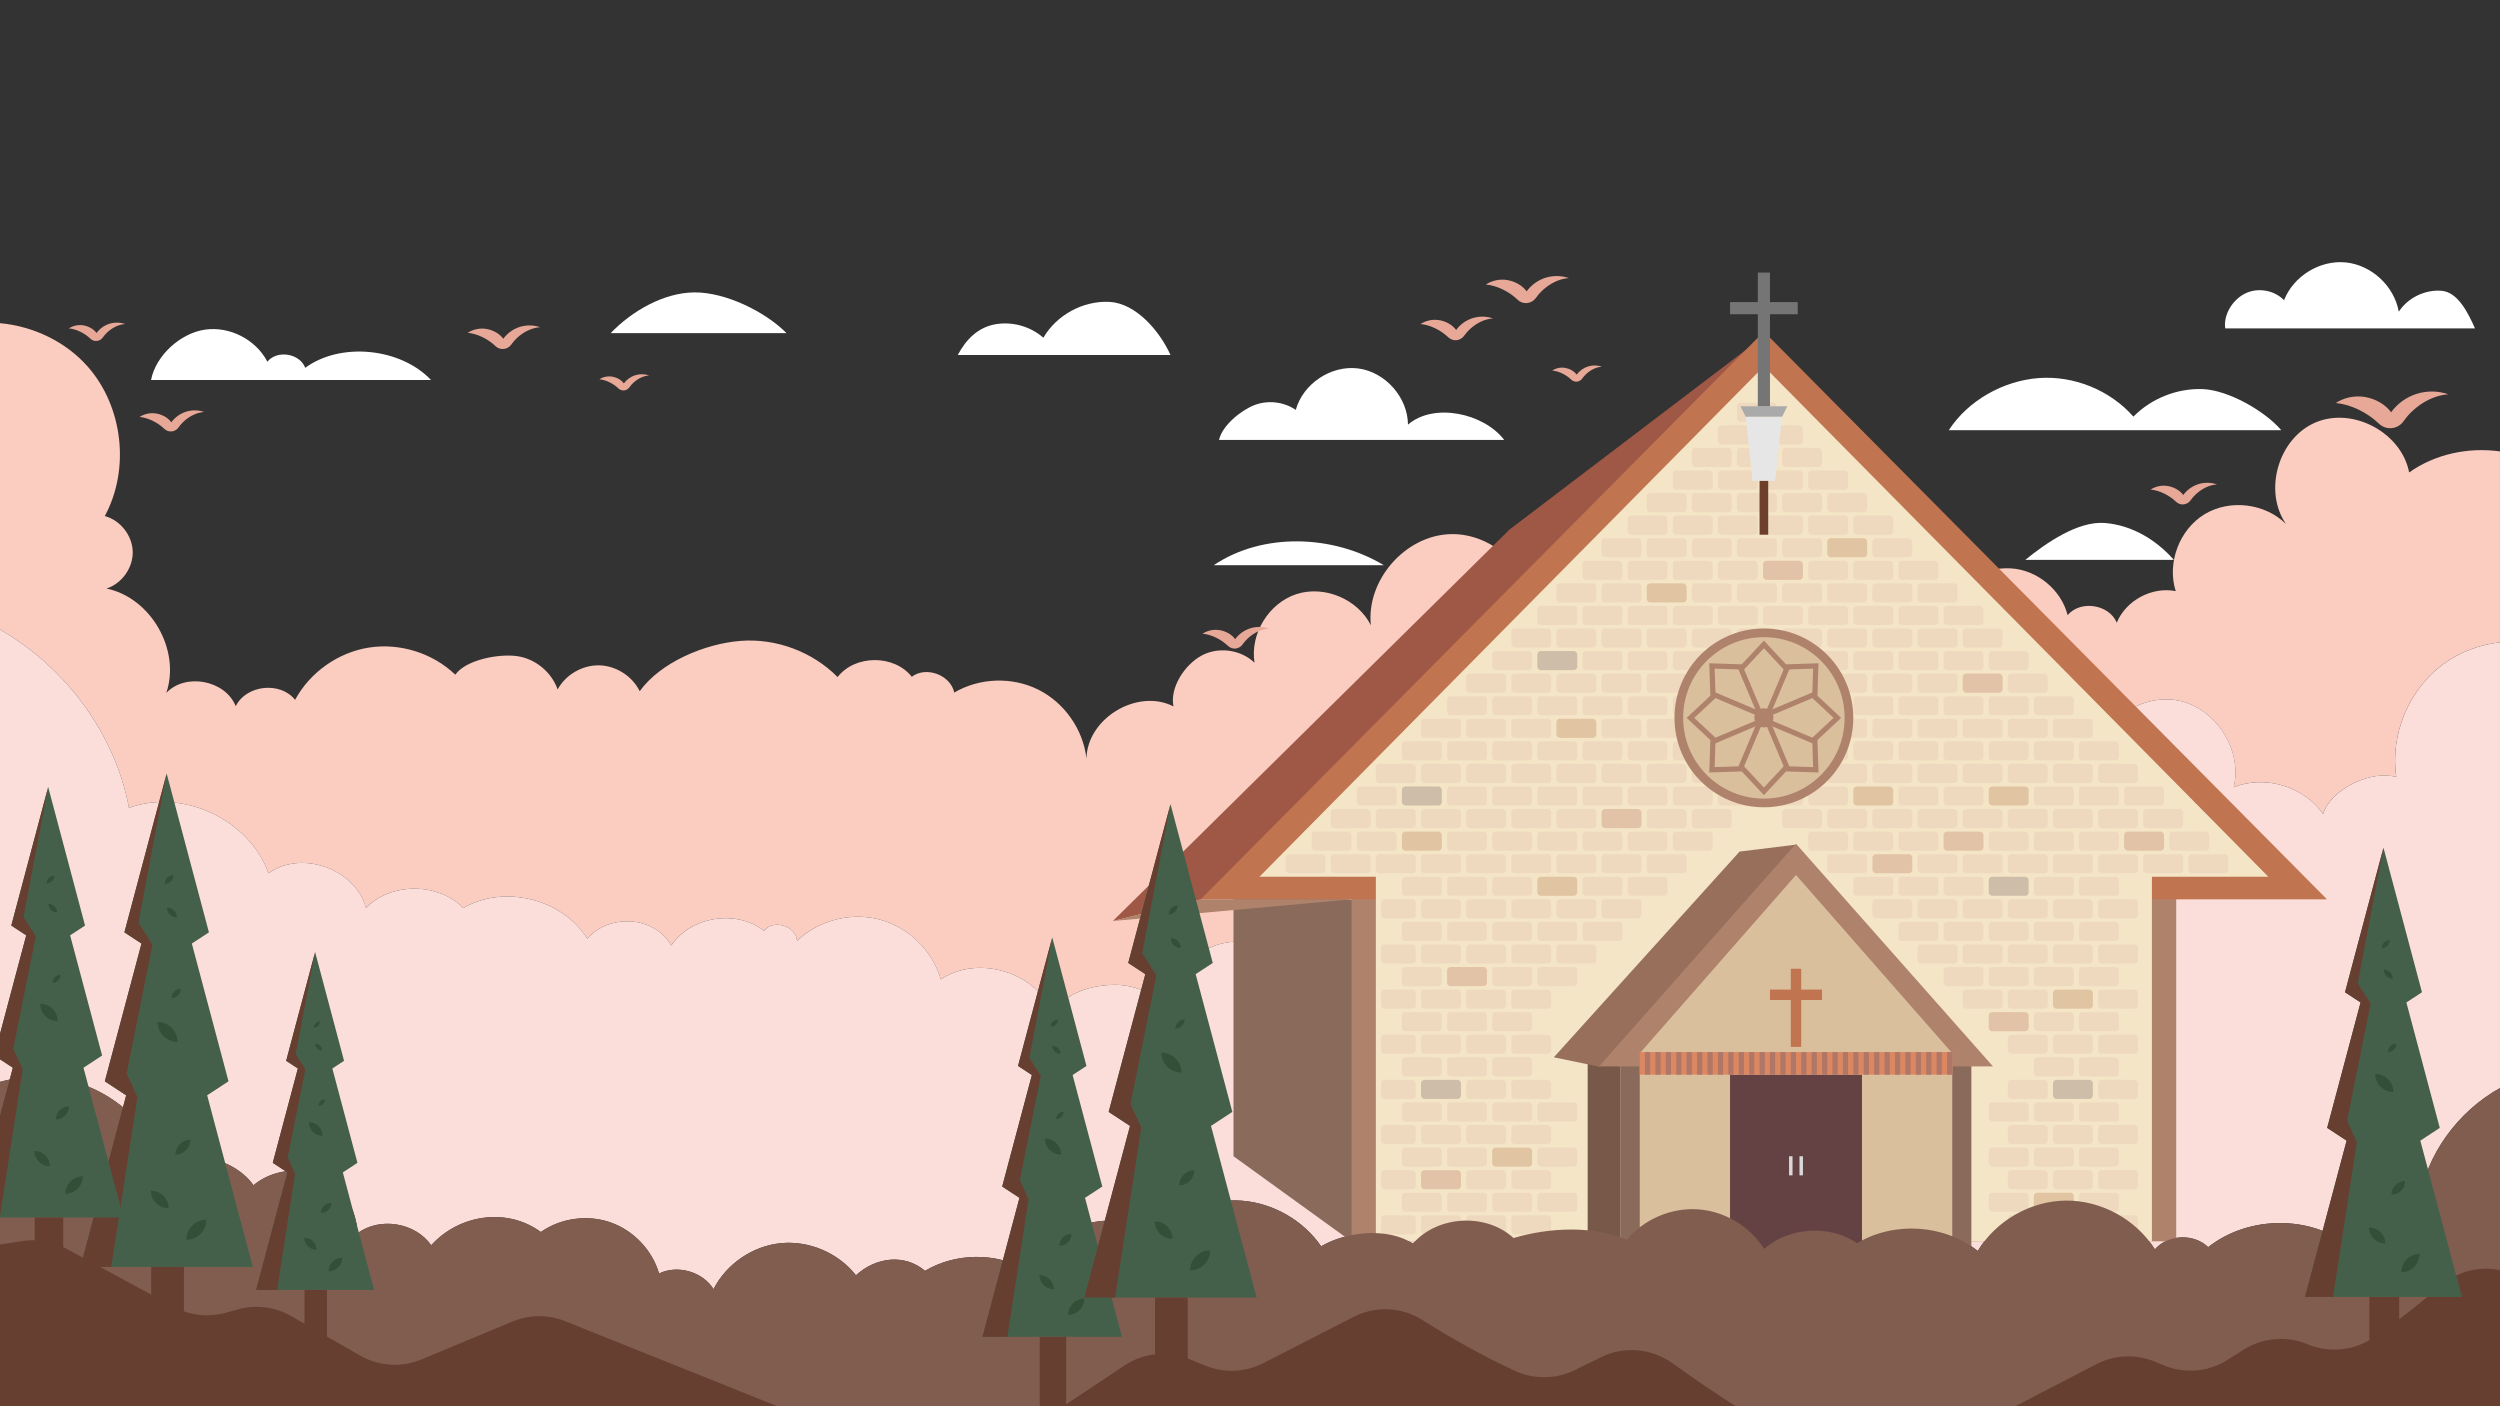 <svg viewBox="0 0 1440 810" fill="none" xmlns="http://www.w3.org/2000/svg">
<rect x="0" y="0" width="1440" height="810" fill="#333333" stroke="none"/>
<g clip-path="url(#clip0_1796_2202)">
<path d="M74.28 465.33C105.172 454.02 143.572 472.02 154.65 502.995C173.557 489.39 204.645 500.415 210.765 522.885C225.442 508.163 252.255 508.223 266.865 523.02C290.272 509.348 323.887 517.643 338.242 540.645C351.097 526.005 377.085 527.633 386.625 544.62C397.897 527.805 424.14 523.65 440.055 536.16C445.192 529.215 458.655 533.295 459.075 541.928C471.45 530.048 490.185 525.233 506.752 529.673C523.32 534.113 537.142 547.65 541.92 564.12C563.122 549.833 596.325 559.725 606.255 583.29C613.8 572.01 628.26 567.398 641.827 567.255C655.395 567.113 668.842 574.035 676.62 585.15C674.4 572.948 678.96 559.725 688.237 551.49C697.515 543.255 711.187 540.293 723.037 543.953C713.272 521.01 727.462 491.085 751.41 484.125C775.357 477.165 803.37 494.82 807.427 519.428C820.8 512.963 837.675 514.463 849.69 523.2C861.705 531.93 868.35 547.523 866.325 562.238C882.045 546.593 918.787 545.303 936.487 558.668C942.082 540.555 957.202 525.69 975.405 520.403C993.607 515.115 1014.34 519.555 1028.77 531.84C1031.34 507.6 1052.06 486.495 1076.25 483.488C1100.44 480.48 1125.7 495.878 1134.11 518.753C1139.1 501.84 1159.43 491.265 1176.14 496.89C1171.15 486.555 1166.08 475.965 1164.85 464.558C1163.62 453.15 1166.95 440.565 1176.08 433.613C1185.21 426.66 1200.52 427.98 1206.13 437.993C1209.25 416.07 1232.73 399.308 1254.47 403.478C1276.21 407.655 1291.82 431.925 1286.6 453.443C1304.53 446.213 1327.05 452.948 1338.07 468.84C1342.5 454.493 1365.83 443.348 1380.24 447.57C1376.59 423.135 1387.45 397.088 1407.37 382.485C1416.88 375.51 1428.27 371.303 1439.98 369.975V260.01C1421.81 257.468 1402.66 261.488 1387.67 272.13C1383.3 249.248 1355.38 234.263 1333.89 243.263C1312.4 252.263 1303.5 282.675 1316.74 301.845C1304.73 289.838 1284.31 287.393 1269.8 296.213C1255.29 305.04 1248.07 324.285 1253.2 340.485C1239.56 337.778 1224.56 345.803 1219.25 358.658C1214.89 348.068 1198.28 345.525 1190.95 354.323C1187.25 339.713 1173.42 328.283 1158.37 327.39C1143.33 326.498 1125.7 334.583 1120.3 348.66C1110.7 336.675 1091.41 333.983 1078.9 342.878C1075.14 328.815 1058.2 321.75 1043.81 323.94C1029.42 326.13 1009.77 334.485 998.077 343.155C974.04 330.66 940.402 343.86 931.275 369.36C923.122 363.998 912.082 363.36 903.375 367.755C904.342 358.568 891.547 351.518 884.295 357.233C885.45 331.2 861.427 306.855 835.38 307.658C809.332 308.46 786.855 334.245 789.615 360.158C782.085 345.098 762.885 337.028 746.857 342.18C730.83 347.333 719.932 365.085 722.595 381.713C714.645 374.085 701.632 372.368 691.972 377.678C682.32 382.988 673.732 396.075 675.915 406.875C655.215 396.323 626.257 413.67 625.8 436.905C623.91 420.188 613.11 404.738 598.05 397.223C582.99 389.708 564.15 390.368 549.66 398.91C547.507 388.77 533.43 383.543 525.18 389.82C515.032 376.935 492.502 377.018 482.452 389.985C468.015 375.375 446.985 367.545 426.51 369.15C406.035 370.755 380.46 381.45 368.475 398.138C364.207 389.423 354.84 383.445 345.135 383.235C335.43 383.033 325.822 388.605 321.187 397.133C317.722 387.128 308.355 379.41 297.87 377.933C287.385 376.448 268.365 379.973 262.26 388.62C249.262 376.155 230.31 370.208 212.52 372.998C194.73 375.795 178.515 387.27 169.965 403.11C161.512 392.363 141.757 394.485 135.787 406.785C129.802 391.793 106.905 387.398 95.797 399.105C104.167 374.378 86.903 344.265 61.335 338.993C70.2 336.143 76.657 327.068 76.448 317.76C76.23 308.453 69.36 299.685 60.367 297.248C74.933 270.27 70.897 234.435 50.708 211.373C37.95 196.778 19.26 187.935 0 186.143V362.625C37.71 384.33 66.203 422.43 74.28 465.33Z" fill="#FBCCC0"/>
<path d="M1407.4 382.485C1387.48 397.088 1376.61 423.135 1380.26 447.57C1365.85 443.34 1342.52 454.493 1338.09 468.84C1327.07 452.948 1304.56 446.22 1286.62 453.443C1291.84 431.925 1276.24 407.655 1254.49 403.477C1232.75 399.3 1209.26 416.07 1206.15 437.992C1200.55 427.98 1185.23 426.66 1176.1 433.613C1166.98 440.565 1163.65 453.15 1164.88 464.557C1166.11 475.965 1171.18 486.555 1176.16 496.89C1159.45 491.265 1139.12 501.84 1134.13 518.752C1125.72 495.877 1100.46 480.48 1076.27 483.488C1052.08 486.495 1031.35 507.6 1028.8 531.84C1014.36 519.555 993.63 515.108 975.427 520.403C957.225 525.69 942.105 540.563 936.51 558.668C918.817 545.303 882.067 546.593 866.347 562.238C868.372 547.523 861.727 531.937 849.712 523.2C837.697 514.47 820.822 512.963 807.45 519.428C803.4 494.828 775.38 477.165 751.432 484.125C727.485 491.085 713.295 521.01 723.06 543.953C711.202 540.293 697.537 543.255 688.26 551.49C678.982 559.725 674.415 572.948 676.642 585.15C668.865 574.035 655.417 567.113 641.85 567.255C628.282 567.398 613.822 572.01 606.277 583.29C596.355 559.725 563.145 549.832 541.942 564.12C537.165 547.642 523.342 534.105 506.775 529.672C490.207 525.232 471.472 530.048 459.097 541.928C458.685 533.295 445.215 529.215 440.077 536.16C424.162 523.65 397.92 527.805 386.647 544.62C377.107 527.625 351.12 525.998 338.265 540.645C323.91 517.65 290.302 509.348 266.887 523.02C252.277 508.223 225.472 508.155 210.787 522.885C204.667 500.415 173.58 489.39 154.672 502.995C143.595 472.02 105.187 454.028 74.302 465.33C66.203 422.43 37.71 384.33 0 362.625V623.16C15.525 618.855 32.377 619.253 47.58 624.63C68.85 632.153 86.513 649.29 94.68 670.328C110.617 661.365 135.532 667.695 145.98 682.703C156.51 673.868 172.237 671.775 184.71 677.55C197.182 683.333 205.755 696.683 205.815 710.43C218.64 700.793 239.22 704.108 248.362 717.285C264.532 699.413 292.065 695.4 311.512 709.635C323.017 701.58 338.452 699.458 351.697 704.108C364.95 708.758 375.675 720.06 379.62 733.53C390.345 728.348 404.655 732.458 411 742.538C418.41 727.973 433.56 717.645 449.827 716.063C466.095 714.48 482.947 721.703 493.027 734.565C504.405 724.095 521.002 722.003 532.8 731.993C550.372 721.56 573.532 721.305 591.33 731.348C604.312 705.18 641.527 694.763 666.21 710.393C678.727 697.268 697.305 690.173 715.38 691.598C733.462 693.023 750.69 702.945 760.995 717.87C775.612 709.193 799.687 706.913 813.832 716.333C828 700.058 855.922 698.498 871.815 713.1C892.5 707.01 917.152 705.848 937.095 714.053C946.95 702.24 962.625 695.535 977.97 696.57C993.315 697.605 1007.95 706.335 1016.14 719.355C1030.65 706.71 1053.79 705.293 1069.73 716.078C1090.87 703.32 1119.86 705.188 1139.2 720.548C1149.68 703.095 1169.59 691.718 1189.95 691.538C1210.31 691.358 1230.42 702.383 1241.21 719.64C1248.71 710.963 1263.7 710.34 1271.9 718.358C1293.58 701.273 1326.25 699.795 1349.4 714.84C1350.88 695.273 1376.63 682.365 1393.2 692.88C1397.38 665.168 1415.61 640.298 1439.99 626.7V369.975C1428.28 371.302 1416.91 375.518 1407.4 382.485Z" fill="#FBDEDA"/>
<path d="M866.445 253.418H702.157C703.92 245.228 714.577 236.498 722.37 233.408C730.162 230.318 739.462 231.361 746.37 236.101C750.547 220.958 766.8 210.181 782.377 212.228C797.955 214.276 810.877 228.886 810.997 244.598C825.75 231.766 854.58 237.886 866.445 253.418Z" fill="white"/>
<path d="M1314.02 247.794H1122.51C1133.55 230.694 1153.96 219.294 1174.27 217.771C1194.57 216.249 1215.38 224.716 1228.85 239.979C1239.16 229.501 1253.97 223.599 1268.66 224.116C1283.35 224.641 1304.47 236.619 1314.02 247.794Z" fill="white"/>
<path d="M1425.61 189.174H1281.74C1280.59 181.186 1286.05 172.561 1293.3 169.014C1300.54 165.466 1310 167.116 1315.61 172.921C1321.03 159.024 1336.31 149.664 1351.16 151.156C1366.01 152.641 1379.13 164.836 1381.69 179.536C1386.95 171.526 1396.75 166.726 1406.3 167.484C1415.84 168.241 1421.69 180.429 1425.61 189.174Z" fill="white"/>
<path d="M674.205 204.496H551.67C556.32 195.654 563.235 188.649 573.06 186.826C582.885 185.011 593.482 187.929 600.982 194.529C608.61 181.389 623.91 173.101 639.09 173.889C654.262 174.684 667.987 190.636 674.205 204.496Z" fill="white"/>
<path d="M1166.57 322.486H1252.13C1241.9 310.831 1227.96 302.529 1212.5 301.246C1197.05 299.956 1178.59 312.684 1166.57 322.486Z" fill="white"/>
<path d="M797.033 325.538H699.143C727.373 306.541 767.888 307.973 797.033 325.538Z" fill="white"/>
<path d="M248.265 218.881H87C89.722 204.781 103.875 191.926 118.087 189.871C132.3 187.816 147.397 195.586 154.005 208.336C159.622 201.414 172.665 203.521 175.815 211.861C196.267 196.816 230.827 200.424 248.265 218.881Z" fill="white"/>
<path d="M453.023 191.881H352.5C352.252 191.881 351.997 191.881 351.75 191.881C364.005 179.116 382.282 168.571 399.982 168.421C417.675 168.271 440.558 179.319 453.023 191.881Z" fill="white"/>
<path d="M710.5 666L779 715.5L783 518.5L710.5 513V666Z" fill="#8A6A5A"/>
<path d="M692 518L641 530.5L869.5 305L1015.5 194L692 518Z" fill="#9F5846"/>
<rect x="778.5" y="516" width="475" height="199" fill="#AF826C"/>
<path d="M1016 191L1340.33 518H691.673L1016 191Z" fill="#C17450"/>
<rect x="792.5" y="499" width="447" height="216" fill="#F4E5C7"/>
<path d="M1016 211L1306.55 505H725.448L1016 211Z" fill="#F4E5C7"/>
<rect x="740.5" y="492" width="23" height="11" rx="2" fill="#EFD9BE"/>
<rect x="870.5" y="492" width="23" height="11" rx="2" fill="#EFD9BE"/>
<rect x="870.5" y="544" width="23" height="11" rx="2" fill="#EFD9BE"/>
<rect x="896.5" y="544" width="23" height="11" rx="2" fill="#EFD9BE"/>
<rect x="870.5" y="596" width="23" height="11" rx="2" fill="#EFD9BE"/>
<rect x="870.5" y="648" width="23" height="11" rx="2" fill="#EFD9BE"/>
<rect x="870.5" y="700" width="23" height="11" rx="2" fill="#EFD9BE"/>
<rect x="870.5" y="466" width="23" height="11" rx="2" fill="#EFD9BE"/>
<rect x="870.5" y="518" width="23" height="11" rx="2" fill="#EFD9BE"/>
<rect x="896.5" y="518" width="23" height="11" rx="2" fill="#EFD9BE"/>
<rect x="922.5" y="518" width="23" height="11" rx="2" fill="#EFD9BE"/>
<rect x="870.5" y="570" width="23" height="11" rx="2" fill="#EFD9BE"/>
<rect x="870.5" y="622" width="23" height="11" rx="2" fill="#EFD9BE"/>
<rect x="870.5" y="674" width="23" height="11" rx="2" fill="#EFD9BE"/>
<rect x="870.5" y="440" width="23" height="11" rx="2" fill="#EFD9BE"/>
<rect x="870.5" y="414" width="23" height="11" rx="2" fill="#EFD9BE"/>
<rect x="870.5" y="388" width="23" height="11" rx="2" fill="#EFD9BE"/>
<rect x="870.5" y="362" width="23" height="11" rx="2" fill="#EFD9BE"/>
<rect x="1000.5" y="440" width="23" height="11" rx="2" fill="#EFD9BE"/>
<rect x="1000.5" y="414" width="23" height="11" rx="2" fill="#EFD9BE"/>
<rect x="1000.5" y="388" width="23" height="11" rx="2" fill="#EFD9BE"/>
<rect x="1000.5" y="362" width="23" height="11" rx="2" fill="#EFD9BE"/>
<rect x="1000.5" y="336" width="23" height="11" rx="2" fill="#EFD9BE"/>
<rect x="1000.5" y="310" width="23" height="11" rx="2" fill="#EFD9BE"/>
<rect x="1000.5" y="284" width="23" height="11" rx="2" fill="#EFD9BE"/>
<rect x="1000.5" y="258" width="23" height="11" rx="2" fill="#EFD9BE"/>
<rect x="1000.5" y="232" width="23" height="11" rx="2" fill="#EFD9BE"/>
<rect x="1130.5" y="492" width="23" height="11" rx="2" fill="#EFD9BE"/>
<rect x="1130.5" y="544" width="23" height="11" rx="2" fill="#EFD9BE"/>
<rect x="1130.5" y="466" width="23" height="11" rx="2" fill="#EFD9BE"/>
<rect x="1130.5" y="518" width="23" height="11" rx="2" fill="#EFD9BE"/>
<rect x="1130.5" y="570" width="23" height="11" rx="2" fill="#EFD9BE"/>
<rect x="1130.5" y="440" width="23" height="11" rx="2" fill="#EFD9BE"/>
<rect x="1130.5" y="414" width="23" height="11" rx="2" fill="#EFD9BE"/>
<rect x="1130.5" y="388" width="23" height="11" rx="2" fill="#E3C3A7" fill-opacity="0.99"/>
<rect x="1130.5" y="362" width="23" height="11" rx="2" fill="#EFD9BE"/>
<rect x="818.5" y="492" width="23" height="11" rx="2" fill="#EFD9BE"/>
<rect x="818.5" y="544" width="23" height="11" rx="2" fill="#EFD9BE"/>
<rect x="818.5" y="596" width="23" height="11" rx="2" fill="#EFD9BE"/>
<rect x="818.5" y="648" width="23" height="11" rx="2" fill="#EFD9BE"/>
<rect x="818.5" y="700" width="23" height="11" rx="2" fill="#EFD9BE"/>
<rect x="795.5" y="544" width="20" height="11" rx="2" fill="#EFD9BE"/>
<rect x="795.5" y="596" width="20" height="11" rx="2" fill="#EFD9BE"/>
<rect x="795.5" y="648" width="20" height="11" rx="2" fill="#EFD9BE"/>
<rect x="795.5" y="700" width="20" height="11" rx="2" fill="#EFD9BE"/>
<rect x="818.5" y="466" width="23" height="11" rx="2" fill="#EFD9BE"/>
<rect x="818.5" y="518" width="23" height="11" rx="2" fill="#EFD9BE"/>
<rect x="818.5" y="570" width="23" height="11" rx="2" fill="#EFD9BE"/>
<rect x="818.5" y="622" width="23" height="11" rx="2" fill="#CEBEA9" fill-opacity="0.99"/>
<rect x="818.5" y="674" width="23" height="11" rx="2" fill="#E3C3A7" fill-opacity="0.99"/>
<rect x="795.5" y="518" width="20" height="11" rx="2" fill="#EFD9BE"/>
<rect x="795.5" y="570" width="20" height="11" rx="2" fill="#EFD9BE"/>
<rect x="795.5" y="622" width="20" height="11" rx="2" fill="#EFD9BE"/>
<rect x="795.5" y="674" width="20" height="11" rx="2" fill="#EFD9BE"/>
<rect x="818.5" y="440" width="23" height="11" rx="2" fill="#EFD9BE"/>
<rect x="818.5" y="414" width="23" height="11" rx="2" fill="#EFD9BE"/>
<rect x="948.5" y="492" width="23" height="11" rx="2" fill="#EFD9BE"/>
<rect x="948.5" y="466" width="23" height="11" rx="2" fill="#EFD9BE"/>
<rect x="948.5" y="440" width="23" height="11" rx="2" fill="#EFD9BE"/>
<rect x="948.5" y="414" width="23" height="11" rx="2" fill="#EFD9BE"/>
<rect x="948.5" y="388" width="23" height="11" rx="2" fill="#EFD9BE"/>
<rect x="948.5" y="362" width="23" height="11" rx="2" fill="#EFD9BE"/>
<rect x="948.5" y="336" width="23" height="11" rx="2" fill="#E1C4A0" fill-opacity="0.99"/>
<rect x="948.5" y="310" width="23" height="11" rx="2" fill="#EFD9BE"/>
<rect x="948.5" y="284" width="23" height="11" rx="2" fill="#EFD9BE"/>
<rect x="1078.5" y="492" width="23" height="11" rx="2" fill="#E3C3A7" fill-opacity="0.99"/>
<rect x="1078.5" y="466" width="23" height="11" rx="2" fill="#EFD9BE"/>
<rect x="1078.5" y="518" width="23" height="11" rx="2" fill="#EFD9BE"/>
<rect x="1078.5" y="440" width="23" height="11" rx="2" fill="#EFD9BE"/>
<rect x="1078.5" y="414" width="23" height="11" rx="2" fill="#EFD9BE"/>
<rect x="1078.5" y="388" width="23" height="11" rx="2" fill="#EFD9BE"/>
<rect x="1078.5" y="362" width="23" height="11" rx="2" fill="#EFD9BE"/>
<rect x="1078.5" y="336" width="23" height="11" rx="2" fill="#EFD9BE"/>
<rect x="1078.5" y="310" width="23" height="11" rx="2" fill="#EFD9BE"/>
<rect x="1208.5" y="492" width="23" height="11" rx="2" fill="#EFD9BE"/>
<rect x="1208.5" y="518" width="23" height="11" rx="2" fill="#EFD9BE"/>
<rect x="1208.5" y="544" width="23" height="11" rx="2" fill="#EFD9BE"/>
<rect x="1208.5" y="570" width="23" height="11" rx="2" fill="#EFD9BE"/>
<rect x="1208.5" y="596" width="23" height="11" rx="2" fill="#EFD9BE"/>
<rect x="1208.5" y="622" width="23" height="11" rx="2" fill="#EFD9BE"/>
<rect x="1208.5" y="648" width="23" height="11" rx="2" fill="#EFD9BE"/>
<rect x="1208.5" y="674" width="23" height="11" rx="2" fill="#EFD9BE"/>
<rect x="1208.5" y="700" width="23" height="11" rx="2" fill="#EFD9BE"/>
<rect x="1208.5" y="466" width="23" height="11" rx="2" fill="#EFD9BE"/>
<rect x="1208.5" y="440" width="23" height="11" rx="2" fill="#EFD9BE"/>
<rect x="755.5" y="479" width="23" height="11" rx="2" fill="#EFD9BE"/>
<rect x="885.5" y="479" width="23" height="11" rx="2" fill="#EFD9BE"/>
<rect x="885.5" y="531" width="23" height="11" rx="2" fill="#EFD9BE"/>
<rect x="911.5" y="531" width="23" height="11" rx="2" fill="#EFD9BE"/>
<rect x="885.5" y="635" width="23" height="11" rx="2" fill="#EFD9BE"/>
<rect x="885.5" y="687" width="23" height="11" rx="2" fill="#EFD9BE"/>
<rect x="885.5" y="453" width="23" height="11" rx="2" fill="#EFD9BE"/>
<rect x="885.5" y="505" width="23" height="11" rx="2" fill="#E1C4A0" fill-opacity="0.99"/>
<rect x="911.5" y="505" width="23" height="11" rx="2" fill="#EFD9BE"/>
<rect x="937.5" y="505" width="23" height="11" rx="2" fill="#EFD9BE"/>
<rect x="885.5" y="557" width="23" height="11" rx="2" fill="#EFD9BE"/>
<rect x="885.5" y="661" width="23" height="11" rx="2" fill="#EFD9BE"/>
<rect x="885.5" y="427" width="23" height="11" rx="2" fill="#EFD9BE"/>
<rect x="885.5" y="401" width="23" height="11" rx="2" fill="#EFD9BE"/>
<rect x="885.5" y="375" width="23" height="11" rx="2" fill="#CEBEA9" fill-opacity="0.99"/>
<rect x="885.5" y="349" width="23" height="11" rx="2" fill="#EFD9BE"/>
<rect x="1015.5" y="453" width="23" height="11" rx="2" fill="#EFD9BE"/>
<rect x="1015.5" y="427" width="23" height="11" rx="2" fill="#EFD9BE"/>
<rect x="1015.5" y="401" width="23" height="11" rx="2" fill="#EFD9BE"/>
<rect x="1015.5" y="375" width="23" height="11" rx="2" fill="#EFD9BE"/>
<rect x="1015.5" y="349" width="23" height="11" rx="2" fill="#EFD9BE"/>
<rect x="1015.5" y="323" width="23" height="11" rx="2" fill="#E3C3A7" fill-opacity="0.99"/>
<rect x="1015.5" y="297" width="23" height="11" rx="2" fill="#EFD9BE"/>
<rect x="1015.5" y="271" width="23" height="11" rx="2" fill="#EFD9BE"/>
<rect x="1015.5" y="245" width="23" height="11" rx="2" fill="#EFD9BE"/>
<rect x="1145.5" y="479" width="23" height="11" rx="2" fill="#EFD9BE"/>
<rect x="1145.5" y="531" width="23" height="11" rx="2" fill="#EFD9BE"/>
<rect x="1145.5" y="583" width="23" height="11" rx="2" fill="#E3C3A7" fill-opacity="0.99"/>
<rect x="1145.5" y="635" width="23" height="11" rx="2" fill="#EFD9BE"/>
<rect x="1145.5" y="687" width="23" height="11" rx="2" fill="#EFD9BE"/>
<rect x="1145.5" y="453" width="23" height="11" rx="2" fill="#E1C4A0" fill-opacity="0.99"/>
<rect x="1145.5" y="505" width="23" height="11" rx="2" fill="#CEBEA9" fill-opacity="0.99"/>
<rect x="1145.5" y="557" width="23" height="11" rx="2" fill="#EFD9BE"/>
<rect x="1145.5" y="661" width="23" height="11" rx="2" fill="#EFD9BE"/>
<rect x="1145.5" y="427" width="23" height="11" rx="2" fill="#EFD9BE"/>
<rect x="1145.5" y="401" width="23" height="11" rx="2" fill="#EFD9BE"/>
<rect x="1145.5" y="375" width="23" height="11" rx="2" fill="#EFD9BE"/>
<rect x="833.5" y="479" width="23" height="11" rx="2" fill="#EFD9BE"/>
<rect x="833.5" y="531" width="23" height="11" rx="2" fill="#EFD9BE"/>
<rect x="833.5" y="583" width="23" height="11" rx="2" fill="#EFD9BE"/>
<rect x="833.5" y="635" width="23" height="11" rx="2" fill="#EFD9BE"/>
<rect x="833.5" y="687" width="23" height="11" rx="2" fill="#EFD9BE"/>
<rect x="833.5" y="453" width="23" height="11" rx="2" fill="#EFD9BE"/>
<rect x="833.5" y="505" width="23" height="11" rx="2" fill="#EFD9BE"/>
<rect x="833.5" y="557" width="23" height="11" rx="2" fill="#E3C3A7" fill-opacity="0.99"/>
<rect x="833.5" y="609" width="23" height="11" rx="2" fill="#EFD9BE"/>
<rect x="833.5" y="661" width="23" height="11" rx="2" fill="#EFD9BE"/>
<rect x="833.5" y="427" width="23" height="11" rx="2" fill="#EFD9BE"/>
<rect x="833.5" y="401" width="23" height="11" rx="2" fill="#EFD9BE"/>
<rect x="963.5" y="479" width="23" height="11" rx="2" fill="#EFD9BE"/>
<rect x="963.5" y="453" width="23" height="11" rx="2" fill="#EFD9BE"/>
<rect x="963.5" y="427" width="23" height="11" rx="2" fill="#EFD9BE"/>
<rect x="963.5" y="401" width="23" height="11" rx="2" fill="#EFD9BE"/>
<rect x="963.5" y="375" width="23" height="11" rx="2" fill="#EFD9BE"/>
<rect x="963.5" y="349" width="23" height="11" rx="2" fill="#EFD9BE"/>
<rect x="963.5" y="323" width="23" height="11" rx="2" fill="#EFD9BE"/>
<rect x="963.5" y="297" width="23" height="11" rx="2" fill="#EFD9BE"/>
<rect x="963.5" y="271" width="23" height="11" rx="2" fill="#EFD9BE"/>
<rect x="1093.5" y="479" width="23" height="11" rx="2" fill="#EFD9BE"/>
<rect x="1093.5" y="531" width="23" height="11" rx="2" fill="#EFD9BE"/>
<rect x="1093.5" y="453" width="23" height="11" rx="2" fill="#EFD9BE"/>
<rect x="1093.5" y="505" width="23" height="11" rx="2" fill="#EFD9BE"/>
<rect x="1093.5" y="427" width="23" height="11" rx="2" fill="#EFD9BE"/>
<rect x="1093.5" y="401" width="23" height="11" rx="2" fill="#EFD9BE"/>
<rect x="1093.5" y="375" width="23" height="11" rx="2" fill="#EFD9BE"/>
<rect x="1093.5" y="349" width="23" height="11" rx="2" fill="#EFD9BE"/>
<rect x="1093.5" y="323" width="23" height="11" rx="2" fill="#EFD9BE"/>
<rect x="1223.5" y="479" width="23" height="11" rx="2" fill="#E3C3A7" fill-opacity="0.99"/>
<rect x="1223.5" y="453" width="23" height="11" rx="2" fill="#EFD9BE"/>
<rect x="781.5" y="479" width="23" height="11" rx="2" fill="#EFD9BE"/>
<rect x="781.5" y="453" width="23" height="11" rx="2" fill="#EFD9BE"/>
<rect x="911.5" y="479" width="23" height="11" rx="2" fill="#EFD9BE"/>
<rect x="911.5" y="453" width="23" height="11" rx="2" fill="#EFD9BE"/>
<rect x="911.5" y="427" width="23" height="11" rx="2" fill="#EFD9BE"/>
<rect x="911.5" y="401" width="23" height="11" rx="2" fill="#EFD9BE"/>
<rect x="911.5" y="375" width="23" height="11" rx="2" fill="#EFD9BE"/>
<rect x="911.5" y="349" width="23" height="11" rx="2" fill="#EFD9BE"/>
<rect x="911.5" y="323" width="23" height="11" rx="2" fill="#EFD9BE"/>
<rect x="1041.5" y="479" width="23" height="11" rx="2" fill="#EFD9BE"/>
<rect x="1041.5" y="453" width="23" height="11" rx="2" fill="#EFD9BE"/>
<rect x="1041.5" y="427" width="23" height="11" rx="2" fill="#EFD9BE"/>
<rect x="1041.5" y="401" width="23" height="11" rx="2" fill="#EFD9BE"/>
<rect x="1041.5" y="375" width="23" height="11" rx="2" fill="#EFD9BE"/>
<rect x="1041.5" y="349" width="23" height="11" rx="2" fill="#EFD9BE"/>
<rect x="1041.5" y="323" width="23" height="11" rx="2" fill="#EFD9BE"/>
<rect x="1041.5" y="297" width="23" height="11" rx="2" fill="#EFD9BE"/>
<rect x="1041.5" y="271" width="23" height="11" rx="2" fill="#EFD9BE"/>
<rect x="1171.5" y="479" width="23" height="11" rx="2" fill="#EFD9BE"/>
<rect x="1171.5" y="531" width="23" height="11" rx="2" fill="#EFD9BE"/>
<rect x="1171.5" y="583" width="23" height="11" rx="2" fill="#EFD9BE"/>
<rect x="1171.5" y="635" width="23" height="11" rx="2" fill="#EFD9BE"/>
<rect x="1171.5" y="687" width="23" height="11" rx="2" fill="#E1C4A0" fill-opacity="0.99"/>
<rect x="1171.5" y="453" width="23" height="11" rx="2" fill="#EFD9BE"/>
<rect x="1171.5" y="505" width="23" height="11" rx="2" fill="#EFD9BE"/>
<rect x="1171.5" y="557" width="23" height="11" rx="2" fill="#EFD9BE"/>
<rect x="1171.5" y="609" width="23" height="11" rx="2" fill="#EFD9BE"/>
<rect x="1171.5" y="661" width="23" height="11" rx="2" fill="#EFD9BE"/>
<rect x="1171.5" y="427" width="23" height="11" rx="2" fill="#EFD9BE"/>
<rect x="1171.5" y="401" width="23" height="11" rx="2" fill="#EFD9BE"/>
<rect x="807.5" y="479" width="23" height="11" rx="2" fill="#E1C4A0" fill-opacity="0.99"/>
<rect x="807.5" y="531" width="23" height="11" rx="2" fill="#EFD9BE"/>
<rect x="807.5" y="583" width="23" height="11" rx="2" fill="#EFD9BE"/>
<rect x="807.5" y="635" width="23" height="11" rx="2" fill="#EFD9BE"/>
<rect x="807.5" y="687" width="23" height="11" rx="2" fill="#EFD9BE"/>
<rect x="807.5" y="453" width="23" height="11" rx="2" fill="#CEBEA9" fill-opacity="0.99"/>
<rect x="807.5" y="505" width="23" height="11" rx="2" fill="#EFD9BE"/>
<rect x="807.5" y="557" width="23" height="11" rx="2" fill="#EFD9BE"/>
<rect x="807.5" y="609" width="23" height="11" rx="2" fill="#EFD9BE"/>
<rect x="807.5" y="661" width="23" height="11" rx="2" fill="#EFD9BE"/>
<rect x="807.5" y="427" width="23" height="11" rx="2" fill="#EFD9BE"/>
<rect x="937.5" y="479" width="23" height="11" rx="2" fill="#EFD9BE"/>
<rect x="937.5" y="453" width="23" height="11" rx="2" fill="#EFD9BE"/>
<rect x="937.5" y="427" width="23" height="11" rx="2" fill="#EFD9BE"/>
<rect x="937.5" y="401" width="23" height="11" rx="2" fill="#EFD9BE"/>
<rect x="937.5" y="375" width="23" height="11" rx="2" fill="#EFD9BE"/>
<rect x="937.5" y="349" width="23" height="11" rx="2" fill="#EFD9BE"/>
<rect x="937.5" y="323" width="23" height="11" rx="2" fill="#EFD9BE"/>
<rect x="937.5" y="297" width="23" height="11" rx="2" fill="#EFD9BE"/>
<rect x="1067.5" y="479" width="23" height="11" rx="2" fill="#EFD9BE"/>
<rect x="1067.5" y="505" width="23" height="11" rx="2" fill="#EFD9BE"/>
<rect x="1067.5" y="453" width="23" height="11" rx="2" fill="#E1C4A0" fill-opacity="0.99"/>
<rect x="1067.5" y="427" width="23" height="11" rx="2" fill="#EFD9BE"/>
<rect x="1067.5" y="401" width="23" height="11" rx="2" fill="#EFD9BE"/>
<rect x="1067.5" y="375" width="23" height="11" rx="2" fill="#EFD9BE"/>
<rect x="1067.5" y="349" width="23" height="11" rx="2" fill="#EFD9BE"/>
<rect x="1067.5" y="323" width="23" height="11" rx="2" fill="#EFD9BE"/>
<rect x="1067.5" y="297" width="23" height="11" rx="2" fill="#EFD9BE"/>
<rect x="1197.5" y="479" width="23" height="11" rx="2" fill="#EFD9BE"/>
<rect x="1197.5" y="505" width="23" height="11" rx="2" fill="#EFD9BE"/>
<rect x="1197.5" y="531" width="23" height="11" rx="2" fill="#EFD9BE"/>
<rect x="1197.5" y="557" width="23" height="11" rx="2" fill="#EFD9BE"/>
<rect x="1197.5" y="583" width="23" height="11" rx="2" fill="#EFD9BE"/>
<rect x="1197.5" y="609" width="23" height="11" rx="2" fill="#EFD9BE"/>
<rect x="1197.5" y="635" width="23" height="11" rx="2" fill="#EFD9BE"/>
<rect x="1197.5" y="661" width="23" height="11" rx="2" fill="#EFD9BE"/>
<rect x="1197.5" y="687" width="23" height="11" rx="2" fill="#EFD9BE"/>
<rect x="1197.5" y="453" width="23" height="11" rx="2" fill="#EFD9BE"/>
<rect x="1197.5" y="427" width="23" height="11" rx="2" fill="#EFD9BE"/>
<rect x="859.5" y="479" width="23" height="11" rx="2" fill="#EFD9BE"/>
<rect x="859.5" y="531" width="23" height="11" rx="2" fill="#EFD9BE"/>
<rect x="859.5" y="583" width="23" height="11" rx="2" fill="#EFD9BE"/>
<rect x="859.5" y="635" width="23" height="11" rx="2" fill="#EFD9BE"/>
<rect x="859.5" y="687" width="23" height="11" rx="2" fill="#EFD9BE"/>
<rect x="859.5" y="453" width="23" height="11" rx="2" fill="#EFD9BE"/>
<rect x="859.5" y="505" width="23" height="11" rx="2" fill="#EFD9BE"/>
<rect x="859.5" y="557" width="23" height="11" rx="2" fill="#EFD9BE"/>
<rect x="859.5" y="609" width="23" height="11" rx="2" fill="#EFD9BE"/>
<rect x="859.5" y="661" width="23" height="11" rx="2" fill="#E1C4A0" fill-opacity="0.99"/>
<rect x="859.5" y="427" width="23" height="11" rx="2" fill="#EFD9BE"/>
<rect x="859.5" y="401" width="23" height="11" rx="2" fill="#EFD9BE"/>
<rect x="859.5" y="375" width="23" height="11" rx="2" fill="#EFD9BE"/>
<rect x="989.5" y="453" width="23" height="11" rx="2" fill="#EFD9BE"/>
<rect x="989.5" y="427" width="23" height="11" rx="2" fill="#EFD9BE"/>
<rect x="989.5" y="401" width="23" height="11" rx="2" fill="#EFD9BE"/>
<rect x="989.5" y="375" width="23" height="11" rx="2" fill="#EFD9BE"/>
<rect x="989.5" y="349" width="23" height="11" rx="2" fill="#EFD9BE"/>
<rect x="989.5" y="323" width="23" height="11" rx="2" fill="#EFD9BE"/>
<rect x="989.5" y="297" width="23" height="11" rx="2" fill="#EFD9BE"/>
<rect x="989.5" y="271" width="23" height="11" rx="2" fill="#EFD9BE"/>
<rect x="989.5" y="245" width="23" height="11" rx="2" fill="#EFD9BE"/>
<rect x="1119.5" y="479" width="23" height="11" rx="2" fill="#E3C3A7" fill-opacity="0.99"/>
<rect x="1119.5" y="531" width="23" height="11" rx="2" fill="#EFD9BE"/>
<rect x="1119.5" y="453" width="23" height="11" rx="2" fill="#EFD9BE"/>
<rect x="1119.5" y="505" width="23" height="11" rx="2" fill="#EFD9BE"/>
<rect x="1119.5" y="557" width="23" height="11" rx="2" fill="#EFD9BE"/>
<rect x="1119.5" y="427" width="23" height="11" rx="2" fill="#EFD9BE"/>
<rect x="1119.5" y="401" width="23" height="11" rx="2" fill="#EFD9BE"/>
<rect x="1119.5" y="375" width="23" height="11" rx="2" fill="#EFD9BE"/>
<rect x="1119.5" y="349" width="23" height="11" rx="2" fill="#EFD9BE"/>
<rect x="1249.5" y="479" width="23" height="11" rx="2" fill="#EFD9BE"/>
<rect x="766.5" y="492" width="23" height="11" rx="2" fill="#EFD9BE"/>
<rect x="766.5" y="466" width="23" height="11" rx="2" fill="#EFD9BE"/>
<rect x="896.5" y="492" width="23" height="11" rx="2" fill="#EFD9BE"/>
<rect x="896.5" y="466" width="23" height="11" rx="2" fill="#EFD9BE"/>
<rect x="896.5" y="440" width="23" height="11" rx="2" fill="#EFD9BE"/>
<rect x="896.5" y="414" width="23" height="11" rx="2" fill="#E1C4A0" fill-opacity="0.99"/>
<rect x="896.5" y="388" width="23" height="11" rx="2" fill="#EFD9BE"/>
<rect x="896.5" y="362" width="23" height="11" rx="2" fill="#EFD9BE"/>
<rect x="896.5" y="336" width="23" height="11" rx="2" fill="#EFD9BE"/>
<rect x="1026.5" y="466" width="23" height="11" rx="2" fill="#EFD9BE"/>
<rect x="1026.5" y="440" width="23" height="11" rx="2" fill="#EFD9BE"/>
<rect x="1026.5" y="414" width="23" height="11" rx="2" fill="#EFD9BE"/>
<rect x="1026.5" y="388" width="23" height="11" rx="2" fill="#EFD9BE"/>
<rect x="1026.5" y="362" width="23" height="11" rx="2" fill="#EFD9BE"/>
<rect x="1026.5" y="336" width="23" height="11" rx="2" fill="#EFD9BE"/>
<rect x="1026.5" y="310" width="23" height="11" rx="2" fill="#EFD9BE"/>
<rect x="1026.5" y="284" width="23" height="11" rx="2" fill="#EFD9BE"/>
<rect x="1026.5" y="258" width="23" height="11" rx="2" fill="#EFD9BE"/>
<rect x="1156.5" y="492" width="23" height="11" rx="2" fill="#EFD9BE"/>
<rect x="1156.5" y="544" width="23" height="11" rx="2" fill="#EFD9BE"/>
<rect x="1156.5" y="596" width="23" height="11" rx="2" fill="#EFD9BE"/>
<rect x="1156.5" y="648" width="23" height="11" rx="2" fill="#EFD9BE"/>
<rect x="1156.5" y="700" width="23" height="11" rx="2" fill="#EFD9BE"/>
<rect x="1156.5" y="466" width="23" height="11" rx="2" fill="#EFD9BE"/>
<rect x="1156.5" y="518" width="23" height="11" rx="2" fill="#EFD9BE"/>
<rect x="1156.5" y="570" width="23" height="11" rx="2" fill="#EFD9BE"/>
<rect x="1156.5" y="622" width="23" height="11" rx="2" fill="#EFD9BE"/>
<rect x="1156.5" y="674" width="23" height="11" rx="2" fill="#EFD9BE"/>
<rect x="1156.5" y="440" width="23" height="11" rx="2" fill="#EFD9BE"/>
<rect x="1156.5" y="414" width="23" height="11" rx="2" fill="#EFD9BE"/>
<rect x="1156.5" y="388" width="23" height="11" rx="2" fill="#EFD9BE"/>
<rect x="844.5" y="492" width="23" height="11" rx="2" fill="#EFD9BE"/>
<rect x="844.5" y="544" width="23" height="11" rx="2" fill="#EFD9BE"/>
<rect x="844.5" y="596" width="23" height="11" rx="2" fill="#EFD9BE"/>
<rect x="844.5" y="648" width="23" height="11" rx="2" fill="#EFD9BE"/>
<rect x="844.5" y="700" width="23" height="11" rx="2" fill="#EFD9BE"/>
<rect x="844.5" y="466" width="23" height="11" rx="2" fill="#EFD9BE"/>
<rect x="844.5" y="518" width="23" height="11" rx="2" fill="#EFD9BE"/>
<rect x="844.5" y="570" width="23" height="11" rx="2" fill="#EFD9BE"/>
<rect x="844.5" y="622" width="23" height="11" rx="2" fill="#EFD9BE"/>
<rect x="844.5" y="674" width="23" height="11" rx="2" fill="#EFD9BE"/>
<rect x="844.5" y="440" width="23" height="11" rx="2" fill="#EFD9BE"/>
<rect x="844.5" y="414" width="23" height="11" rx="2" fill="#EFD9BE"/>
<rect x="844.5" y="388" width="23" height="11" rx="2" fill="#EFD9BE"/>
<rect x="974.5" y="466" width="23" height="11" rx="2" fill="#EFD9BE"/>
<rect x="974.5" y="440" width="23" height="11" rx="2" fill="#EFD9BE"/>
<rect x="974.5" y="414" width="23" height="11" rx="2" fill="#EFD9BE"/>
<rect x="974.5" y="388" width="23" height="11" rx="2" fill="#EFD9BE"/>
<rect x="974.5" y="362" width="23" height="11" rx="2" fill="#EFD9BE"/>
<rect x="974.5" y="336" width="23" height="11" rx="2" fill="#EFD9BE"/>
<rect x="974.5" y="310" width="23" height="11" rx="2" fill="#EFD9BE"/>
<rect x="974.5" y="284" width="23" height="11" rx="2" fill="#EFD9BE"/>
<rect x="974.5" y="258" width="23" height="11" rx="2" fill="#EFD9BE"/>
<rect x="1104.5" y="492" width="23" height="11" rx="2" fill="#EFD9BE"/>
<rect x="1104.5" y="544" width="23" height="11" rx="2" fill="#EFD9BE"/>
<rect x="1104.5" y="466" width="23" height="11" rx="2" fill="#EFD9BE"/>
<rect x="1104.5" y="518" width="23" height="11" rx="2" fill="#EFD9BE"/>
<rect x="1104.5" y="440" width="23" height="11" rx="2" fill="#EFD9BE"/>
<rect x="1104.5" y="414" width="23" height="11" rx="2" fill="#EFD9BE"/>
<rect x="1104.5" y="388" width="23" height="11" rx="2" fill="#EFD9BE"/>
<rect x="1104.5" y="362" width="23" height="11" rx="2" fill="#EFD9BE"/>
<rect x="1104.5" y="336" width="23" height="11" rx="2" fill="#EFD9BE"/>
<rect x="1234.5" y="492" width="23" height="11" rx="2" fill="#EFD9BE"/>
<rect x="1234.5" y="466" width="23" height="11" rx="2" fill="#EFD9BE"/>
<rect x="1260.5" y="492" width="23" height="11" rx="2" fill="#EFD9BE"/>
<rect x="792.5" y="492" width="23" height="11" rx="2" fill="#EFD9BE"/>
<rect x="792.5" y="466" width="23" height="11" rx="2" fill="#EFD9BE"/>
<rect x="792.5" y="440" width="23" height="11" rx="2" fill="#EFD9BE"/>
<rect x="922.5" y="492" width="23" height="11" rx="2" fill="#EFD9BE"/>
<rect x="922.5" y="466" width="23" height="11" rx="2" fill="#E3C3A7" fill-opacity="0.99"/>
<rect x="922.5" y="440" width="23" height="11" rx="2" fill="#EFD9BE"/>
<rect x="922.5" y="414" width="23" height="11" rx="2" fill="#EFD9BE"/>
<rect x="922.5" y="388" width="23" height="11" rx="2" fill="#EFD9BE"/>
<rect x="922.5" y="362" width="23" height="11" rx="2" fill="#EFD9BE"/>
<rect x="922.5" y="336" width="23" height="11" rx="2" fill="#EFD9BE"/>
<rect x="922.5" y="310" width="23" height="11" rx="2" fill="#EFD9BE"/>
<rect x="1052.5" y="492" width="23" height="11" rx="2" fill="#EFD9BE"/>
<rect x="1052.5" y="466" width="23" height="11" rx="2" fill="#EFD9BE"/>
<rect x="1052.5" y="440" width="23" height="11" rx="2" fill="#EFD9BE"/>
<rect x="1052.5" y="414" width="23" height="11" rx="2" fill="#EFD9BE"/>
<rect x="1052.5" y="388" width="23" height="11" rx="2" fill="#EFD9BE"/>
<rect x="1052.5" y="362" width="23" height="11" rx="2" fill="#EFD9BE"/>
<rect x="1052.5" y="336" width="23" height="11" rx="2" fill="#EFD9BE"/>
<rect x="1052.5" y="310" width="23" height="11" rx="2" fill="#E1C4A0" fill-opacity="0.99"/>
<rect x="1052.5" y="284" width="23" height="11" rx="2" fill="#EFD9BE"/>
<rect x="1182.5" y="492" width="23" height="11" rx="2" fill="#EFD9BE"/>
<rect x="1182.5" y="544" width="23" height="11" rx="2" fill="#EFD9BE"/>
<rect x="1182.5" y="596" width="23" height="11" rx="2" fill="#EFD9BE"/>
<rect x="1182.5" y="648" width="23" height="11" rx="2" fill="#EFD9BE"/>
<rect x="1182.5" y="700" width="23" height="11" rx="2" fill="#EFD9BE"/>
<rect x="1182.5" y="466" width="23" height="11" rx="2" fill="#EFD9BE"/>
<rect x="1182.5" y="518" width="23" height="11" rx="2" fill="#EFD9BE"/>
<rect x="1182.5" y="570" width="23" height="11" rx="2" fill="#E1C4A0" fill-opacity="0.99"/>
<rect x="1182.5" y="622" width="23" height="11" rx="2" fill="#CEBEA9" fill-opacity="0.99"/>
<rect x="1182.5" y="674" width="23" height="11" rx="2" fill="#EFD9BE"/>
<rect x="1182.5" y="440" width="23" height="11" rx="2" fill="#EFD9BE"/>
<rect x="1182.5" y="414" width="23" height="11" rx="2" fill="#EFD9BE"/>
<circle cx="1016" cy="413.5" r="51.5" fill="#AF826C"/>
<circle cx="1016" cy="413.5" r="46.5" fill="#DABF9D"/>
<path d="M1016 371.197L1027.68 383.69L1028.14 384.188L1028.82 384.165L1045.91 383.587L1045.34 400.677L1045.31 401.358L1045.81 401.824L1058.3 413.5L1045.81 425.176L1045.31 425.642L1045.34 426.323L1045.91 443.413L1028.82 442.835L1028.14 442.812L1027.68 443.31L1016 455.803L1004.32 443.31L1003.86 442.812L1003.18 442.835L986.087 443.413L986.665 426.323L986.688 425.642L986.19 425.176L973.697 413.5L986.19 401.824L986.688 401.358L986.665 400.677L986.087 383.587L1003.18 384.165L1003.86 384.188L1004.32 383.69L1016 371.197Z" fill="#DABF9D" stroke="#AF826C" stroke-width="3"/>
<line x1="1029.88" y1="383.584" x2="1018.88" y2="409.584" stroke="#AF826C" stroke-width="3"/>
<line x1="1002.12" y1="443.416" x2="1013.12" y2="417.416" stroke="#AF826C" stroke-width="3"/>
<line x1="1013.12" y1="409.584" x2="1002.12" y2="383.584" stroke="#AF826C" stroke-width="3"/>
<line x1="1018.88" y1="417.416" x2="1029.88" y2="443.416" stroke="#AF826C" stroke-width="3"/>
<line y1="-1.5" x2="28.231" y2="-1.5" transform="matrix(0.921 -0.39 -0.39 -0.921 985.5 426)" stroke="#AF826C" stroke-width="3"/>
<line x1="1045.92" y1="427.381" x2="1019.92" y2="416.381" stroke="#AF826C" stroke-width="3"/>
<line y1="-1.5" x2="28.231" y2="-1.5" transform="matrix(-0.921 -0.39 -0.39 0.921 1011.5 412)" stroke="#AF826C" stroke-width="3"/>
<line x1="1019.92" y1="410.619" x2="1045.92" y2="399.619" stroke="#AF826C" stroke-width="3"/>
<circle cx="1016" cy="413.5" r="5.5" fill="#AF826C"/>
<path d="M1005.5 240H1026.5L1022.5 277H1009.5L1005.5 240Z" fill="#E6E6E6"/>
<path d="M1002.5 234H1029.5L1026.5 240H1005.5L1002.5 234Z" fill="#AAAAAA"/>
<rect x="1013.5" y="277" width="5" height="31" fill="#6D402B"/>
<rect x="1012.5" y="157" width="7" height="77" fill="#757575"/>
<rect x="1035.5" y="174" width="7" height="39" transform="rotate(90 1035.5 174)" fill="#757575"/>
<path d="M641 530.5L778.5 518H691.5L641 530.5Z" fill="#AF826C"/>
<path d="M933.5 724V614.17L914.5 611V715L933.5 724Z" fill="#785849"/>
<path d="M1002 490.5L1034.5 486.5L921.5 614.5L895 609L1002 490.5Z" fill="#976F5B"/>
<rect x="933.5" y="606" width="202" height="118" fill="#8A6A5A"/>
<rect x="944.5" y="606" width="180" height="118" fill="#DABF9D"/>
<path d="M1034.5 486L1147.95 614.25H921.051L1034.5 486Z" fill="#AF826C"/>
<rect x="996.5" y="619" width="76" height="105" fill="#644243"/>
<rect x="1030.5" y="666" width="2" height="11" fill="#D9D9D9"/>
<rect x="1036.5" y="666" width="2" height="11" fill="#D9D9D9"/>
<path d="M1034.5 504L1124.57 606.75H944.433L1034.5 504Z" fill="#DABF9D"/>
<rect x="1031.5" y="558" width="6" height="45" fill="#C17450"/>
<rect x="1049.5" y="570" width="6" height="30" transform="rotate(90 1049.5 570)" fill="#C17450"/>
<rect x="944.5" y="606" width="180" height="13" fill="#DB8862"/>
<rect x="947.5" y="606" width="3" height="13" fill="#B07766"/>
<rect x="1043.5" y="606" width="3" height="13" fill="#B07766"/>
<rect x="995.5" y="606" width="3" height="13" fill="#B07766"/>
<rect x="1091.5" y="606" width="3" height="13" fill="#B07766"/>
<rect x="971.5" y="606" width="3" height="13" fill="#B07766"/>
<rect x="1067.5" y="606" width="3" height="13" fill="#B07766"/>
<rect x="1019.5" y="606" width="3" height="13" fill="#B07766"/>
<rect x="1115.5" y="606" width="3" height="13" fill="#B07766"/>
<rect x="953.5" y="606" width="3" height="13" fill="#B07766"/>
<rect x="1049.5" y="606" width="3" height="13" fill="#B07766"/>
<rect x="1001.5" y="606" width="3" height="13" fill="#B07766"/>
<rect x="1097.5" y="606" width="3" height="13" fill="#B07766"/>
<rect x="977.5" y="606" width="3" height="13" fill="#B07766"/>
<rect x="1073.5" y="606" width="3" height="13" fill="#B07766"/>
<rect x="1025.5" y="606" width="3" height="13" fill="#B07766"/>
<rect x="1121.5" y="606" width="3" height="13" fill="#B07766"/>
<rect x="959.5" y="606" width="3" height="13" fill="#B07766"/>
<rect x="1055.5" y="606" width="3" height="13" fill="#B07766"/>
<rect x="1007.5" y="606" width="3" height="13" fill="#B07766"/>
<rect x="1103.5" y="606" width="3" height="13" fill="#B07766"/>
<rect x="983.5" y="606" width="3" height="13" fill="#B07766"/>
<rect x="1079.5" y="606" width="3" height="13" fill="#B07766"/>
<rect x="1031.5" y="606" width="3" height="13" fill="#B07766"/>
<rect x="965.5" y="606" width="3" height="13" fill="#B07766"/>
<rect x="1061.5" y="606" width="3" height="13" fill="#B07766"/>
<rect x="1013.5" y="606" width="3" height="13" fill="#B07766"/>
<rect x="1109.5" y="606" width="3" height="13" fill="#B07766"/>
<rect x="989.5" y="606" width="3" height="13" fill="#B07766"/>
<rect x="1085.5" y="606" width="3" height="13" fill="#B07766"/>
<rect x="1037.5" y="606" width="3" height="13" fill="#B07766"/>
<path d="M1393.21 692.88C1376.64 682.365 1350.89 695.273 1349.41 714.84C1326.27 699.788 1293.59 701.273 1271.91 718.358C1263.71 710.34 1248.73 710.963 1241.22 719.64C1230.42 702.375 1210.31 691.358 1189.96 691.538C1169.59 691.718 1149.69 703.103 1139.2 720.548C1119.87 705.188 1090.88 703.328 1069.74 716.078C1053.8 705.293 1030.66 706.71 1016.15 719.355C1007.96 706.335 993.322 697.598 977.977 696.57C962.632 695.543 946.957 702.248 937.102 714.053C917.16 705.855 892.507 707.01 871.822 713.1C855.93 698.498 828.007 700.05 813.84 716.333C799.695 706.913 775.612 709.193 761.002 717.87C750.697 702.945 733.47 693.023 715.387 691.598C697.305 690.173 678.735 697.268 666.217 710.393C641.535 694.763 604.32 705.18 591.337 731.348C573.54 721.305 550.38 721.56 532.807 731.993C521.01 721.995 504.412 724.088 493.035 734.565C482.955 721.703 466.102 714.48 449.835 716.063C433.567 717.645 418.417 727.973 411.007 742.538C404.662 732.458 390.352 728.355 379.627 733.53C375.675 720.053 364.957 708.75 351.705 704.108C338.452 699.458 323.017 701.58 311.52 709.635C292.072 695.4 264.54 699.413 248.37 717.285C239.227 704.108 218.647 700.793 205.822 710.43C205.762 696.683 197.19 683.333 184.717 677.55C172.245 671.768 156.517 673.86 145.987 682.703C135.54 667.695 110.625 661.365 94.687 670.328C86.527 649.29 68.865 632.153 47.587 624.63C32.385 619.253 15.532 618.855 0.007 623.16V810H1440.01V626.7C1415.62 640.298 1397.39 665.175 1393.21 692.88Z" fill="#815D50"/>
<path d="M922.2 781.732C917.107 784.237 912.015 786.765 906.922 789.247C896.085 794.512 883.462 794.647 872.535 789.577C854.34 781.132 836.295 771.097 819.285 760.327C807.382 752.79 792.375 752.085 779.812 758.46C762.352 767.317 744.81 776.527 727.365 785.317C717.045 790.515 704.97 790.972 694.267 786.607C691.177 785.347 688.095 784.08 685.005 782.82C672.697 777.787 658.702 779.182 647.632 786.555L612.397 810H999.802C987.412 802.072 975.247 793.785 963.277 785.19C951.255 776.572 935.475 775.207 922.2 781.732Z" fill="#663F30"/>
<path d="M295.32 761.145C277.853 768.353 260.145 775.853 242.647 783.09C231.217 787.815 218.257 786.968 207.51 780.848C194.167 773.25 180.855 765.533 167.505 757.95C158.31 752.723 147.405 751.38 137.205 754.17C134.738 754.845 132.27 755.513 129.803 756.188C119.843 758.91 109.215 757.68 100.14 752.753C79.537 741.563 58.725 730.41 38.145 719.22C30.427 715.02 21.54 713.49 12.863 714.848L0 716.85V810H447.727C406.95 793.71 366.18 777.203 325.402 760.95C315.735 757.103 304.943 757.178 295.32 761.145Z" fill="#663F30"/>
<path d="M1405.37 740.835C1393.27 751.432 1380.52 761.31 1367.24 770.377C1356.11 777.975 1341.93 779.512 1329.46 774.42C1329.26 774.337 1329.06 774.255 1328.86 774.18C1316.84 769.275 1303.19 770.49 1292.24 777.465C1289.22 779.385 1286.2 781.305 1283.18 783.232C1272.18 790.237 1258.46 791.437 1246.4 786.457C1244.67 785.745 1242.94 785.025 1241.2 784.312C1230.29 779.812 1217.96 780.345 1207.49 785.775L1160.71 810.007H1440V731.595C1427.91 729.127 1415.05 732.36 1405.37 740.835Z" fill="#663F30"/>
<path d="M119.325 630.9L131.617 622.837L110.497 543.487L120.345 537.03L96 445.56L71.655 537.03L81.502 543.487L60.383 622.837L72.675 630.9L46.365 729.757H145.635L119.325 630.9Z" fill="#45604A"/>
<path d="M72.983 618.315L87.862 544.14L79.733 531.405L96 445.56L71.655 537.03L81.502 543.487L60.383 622.837L72.675 630.9L46.365 729.757H64.08L79.17 631.897L72.983 618.315Z" fill="#663F30"/>
<path d="M97.147 695.925C97.087 690.308 92.49 685.8 86.872 685.86C86.932 691.47 91.53 695.985 97.147 695.925Z" fill="#334F38"/>
<path d="M109.687 656.467C104.917 656.467 101.055 660.329 101.055 665.099C105.825 665.099 109.687 661.229 109.687 656.467Z" fill="#334F38"/>
<path d="M102.285 600.157C102.278 593.804 97.118 588.652 90.765 588.659C90.772 595.019 95.925 600.164 102.285 600.157Z" fill="#334F38"/>
<path d="M104.137 569.534C101.19 569.534 98.797 571.927 98.797 574.874C101.745 574.874 104.137 572.482 104.137 569.534Z" fill="#334F38"/>
<path d="M101.88 528.434C101.88 525.254 99.3 522.682 96.127 522.682C96.12 525.854 98.7 528.434 101.88 528.434Z" fill="#334F38"/>
<path d="M100.058 504.007C97.222 503.999 94.912 506.294 94.905 509.129C97.74 509.137 100.05 506.842 100.058 504.007Z" fill="#334F38"/>
<path d="M118.83 702.6C112.477 702.6 107.325 707.76 107.325 714.112C113.685 714.112 118.83 708.96 118.83 702.6Z" fill="#334F38"/>
<path d="M105.953 729.757H87.097V779.182H105.953V729.757Z" fill="#663F30"/>
<path d="M624.967 689.963L634.92 683.438L617.827 619.208L625.8 613.98L606.09 539.94L586.387 613.98L594.36 619.208L577.267 683.438L587.212 689.963L565.92 769.988H646.267L624.967 689.963Z" fill="#45604A"/>
<path d="M587.46 679.778L599.505 619.733L592.92 609.428L606.09 539.94L586.387 613.98L594.36 619.208L577.267 683.438L587.212 689.963L565.92 769.988H580.252L592.47 690.773L587.46 679.778Z" fill="#663F30"/>
<path d="M607.027 742.598C606.982 738.053 603.255 734.401 598.71 734.446C598.755 738.998 602.475 742.651 607.027 742.598Z" fill="#334F38"/>
<path d="M617.175 710.663C613.32 710.663 610.185 713.791 610.185 717.653C614.04 717.646 617.175 714.518 617.175 710.663Z" fill="#334F38"/>
<path d="M611.183 665.086C611.175 659.941 606.998 655.778 601.853 655.778C601.86 660.923 606.038 665.093 611.183 665.086Z" fill="#334F38"/>
<path d="M612.682 640.29C610.297 640.29 608.355 642.225 608.355 644.618C610.74 644.618 612.682 642.683 612.682 640.29Z" fill="#334F38"/>
<path d="M610.853 607.021C610.853 604.448 608.768 602.363 606.195 602.363C606.195 604.936 608.28 607.021 610.853 607.021Z" fill="#334F38"/>
<path d="M609.375 587.25C607.08 587.243 605.213 589.103 605.205 591.398C607.5 591.405 609.368 589.545 609.375 587.25Z" fill="#334F38"/>
<path d="M624.57 748.006C619.425 748.006 615.255 752.183 615.255 757.328C620.407 757.321 624.577 753.151 624.57 748.006Z" fill="#334F38"/>
<path d="M614.145 769.988H598.883V810.001H614.145V769.988Z" fill="#663F30"/>
<path d="M197.475 675.308L205.89 669.788L191.43 615.45L198.173 611.025L181.5 548.378L164.828 611.025L171.57 615.45L157.11 669.788L165.525 675.308L147.51 743.018H215.49L197.475 675.308Z" fill="#45604A"/>
<path d="M165.735 666.69L175.928 615.893L170.355 607.17L181.5 548.378L164.828 611.025L171.57 615.45L157.11 669.788L165.525 675.308L147.51 743.018H159.638L169.973 675.998L165.735 666.69Z" fill="#663F30"/>
<path d="M182.288 719.843C182.25 715.996 179.1 712.906 175.253 712.951C175.29 716.798 178.44 719.888 182.288 719.843Z" fill="#334F38"/>
<path d="M190.875 692.82C187.612 692.82 184.965 695.468 184.965 698.73C188.227 698.738 190.875 696.09 190.875 692.82Z" fill="#334F38"/>
<path d="M185.805 654.263C185.798 649.913 182.265 646.388 177.915 646.388C177.915 650.738 181.448 654.263 185.805 654.263Z" fill="#334F38"/>
<path d="M187.072 633.285C185.055 633.285 183.412 634.92 183.412 636.945C185.437 636.945 187.072 635.303 187.072 633.285Z" fill="#334F38"/>
<path d="M185.527 605.138C185.527 602.963 183.765 601.2 181.59 601.2C181.582 603.368 183.345 605.138 185.527 605.138Z" fill="#334F38"/>
<path d="M184.275 588.405C182.332 588.398 180.75 589.973 180.75 591.915C182.692 591.923 184.275 590.348 184.275 588.405Z" fill="#334F38"/>
<path d="M197.137 724.418C192.787 724.418 189.255 727.95 189.262 732.3C193.612 732.3 197.137 728.775 197.137 724.418Z" fill="#334F38"/>
<path d="M188.317 743.018H175.402V776.873H188.317V743.018Z" fill="#663F30"/>
<path d="M697.53 648.525L709.822 640.462L688.702 561.112L698.55 554.655L674.205 463.185L649.86 554.655L659.707 561.112L638.595 640.462L650.887 648.525L624.57 747.382H723.84L697.53 648.525Z" fill="#45604A"/>
<path d="M651.187 635.94L666.075 561.765L657.937 549.03L674.205 463.185L649.86 554.655L659.707 561.112L638.595 640.462L650.887 648.525L624.57 747.382H642.285L657.375 649.522L651.187 635.94Z" fill="#663F30"/>
<path d="M675.36 713.55C675.3 707.933 670.702 703.425 665.085 703.485C665.137 709.095 669.742 713.61 675.36 713.55Z" fill="#334F38"/>
<path d="M687.892 674.092C683.122 674.092 679.26 677.954 679.26 682.724C684.03 682.724 687.892 678.854 687.892 674.092Z" fill="#334F38"/>
<path d="M680.49 617.782C680.482 611.429 675.322 606.277 668.97 606.284C668.977 612.644 674.137 617.789 680.49 617.782Z" fill="#334F38"/>
<path d="M682.342 587.159C679.395 587.159 677.002 589.552 677.002 592.499C679.95 592.499 682.342 590.107 682.342 587.159Z" fill="#334F38"/>
<path d="M680.085 546.059C680.085 542.879 677.505 540.307 674.332 540.307C674.332 543.479 676.905 546.059 680.085 546.059Z" fill="#334F38"/>
<path d="M678.262 521.632C675.427 521.624 673.117 523.919 673.11 526.754C675.945 526.762 678.255 524.467 678.262 521.632Z" fill="#334F38"/>
<path d="M697.035 720.225C690.682 720.225 685.53 725.385 685.53 731.737C691.89 731.737 697.042 726.585 697.035 720.225Z" fill="#334F38"/>
<path d="M684.157 747.382H665.302V796.807H684.157V747.382Z" fill="#663F30"/>
<path d="M1394.11 657.008L1405.31 649.665L1386.08 577.418L1395.05 571.537L1372.88 488.25L1350.72 571.537L1359.68 577.418L1340.45 649.665L1351.65 657.008L1327.69 747.023H1418.08L1394.11 657.008Z" fill="#45604A"/>
<path d="M1351.93 645.547L1365.47 578.01L1358.07 566.415L1372.88 488.25L1350.72 571.537L1359.68 577.418L1340.45 649.665L1351.65 657.008L1327.69 747.023H1343.82L1357.56 657.915L1351.93 645.547Z" fill="#663F30"/>
<path d="M1373.93 716.212C1373.88 711.097 1369.69 706.995 1364.57 707.047C1364.63 712.162 1368.82 716.265 1373.93 716.212Z" fill="#334F38"/>
<path d="M1385.35 680.287C1381.01 680.287 1377.49 683.805 1377.49 688.147C1381.83 688.147 1385.35 684.63 1385.35 680.287Z" fill="#334F38"/>
<path d="M1378.61 629.018C1378.6 623.228 1373.9 618.548 1368.11 618.548C1368.12 624.338 1372.82 629.025 1378.61 629.018Z" fill="#334F38"/>
<path d="M1380.29 601.133C1377.61 601.133 1375.43 603.308 1375.43 606C1378.12 606 1380.29 603.818 1380.29 601.133Z" fill="#334F38"/>
<path d="M1378.24 563.707C1378.24 560.812 1375.89 558.465 1373 558.465C1373 561.36 1375.34 563.707 1378.24 563.707Z" fill="#334F38"/>
<path d="M1376.57 541.463C1373.99 541.455 1371.89 543.548 1371.89 546.128C1374.47 546.135 1376.57 544.05 1376.57 541.463Z" fill="#334F38"/>
<path d="M1393.67 722.295C1387.88 722.295 1383.2 726.99 1383.2 732.78C1388.99 732.772 1393.67 728.085 1393.67 722.295Z" fill="#334F38"/>
<path d="M1381.94 747.022H1364.77V792.03H1381.94V747.022Z" fill="#663F30"/>
<path d="M1345.41 232.127C1350.36 228.91 1356.55 227.657 1362.37 228.692C1368.18 229.727 1373.75 232.72 1377.28 237.452C1380.91 232.465 1386.16 228.685 1392.04 226.84C1397.92 224.987 1404.39 225.085 1410.21 227.095C1402.42 227.71 1395.47 231.34 1389.7 236.597C1387.76 238.375 1386.02 240.37 1384.52 242.53C1381.21 247.307 1374.48 248.065 1370.28 244.037C1363.45 237.49 1353.96 232.9 1345.41 232.127Z" fill="#E8A898"/>
<path d="M855.833 163.877C859.485 161.5 864.06 160.577 868.35 161.342C872.64 162.107 876.758 164.32 879.36 167.815C882.03 164.132 885.915 161.342 890.25 159.977C894.593 158.612 899.37 158.68 903.668 160.165C897.923 160.615 892.785 163.3 888.525 167.185C887.085 168.497 885.803 169.967 884.7 171.565C882.248 175.09 877.282 175.652 874.185 172.675C869.16 167.837 862.148 164.455 855.833 163.877Z" fill="#E8A898"/>
<path d="M894.083 213.429C896.273 212.004 899.01 211.449 901.583 211.907C904.155 212.364 906.615 213.692 908.175 215.784C909.78 213.579 912.098 211.907 914.7 211.089C917.303 210.272 920.16 210.309 922.74 211.202C919.297 211.472 916.223 213.077 913.673 215.402C912.81 216.189 912.045 217.067 911.378 218.027C909.908 220.142 906.938 220.472 905.078 218.694C902.063 215.799 897.863 213.774 894.083 213.429Z" fill="#E8A898"/>
<path d="M818.235 186.647C821.422 184.577 825.405 183.767 829.147 184.434C832.89 185.102 836.475 187.029 838.747 190.074C841.08 186.864 844.455 184.434 848.242 183.242C852.022 182.049 856.192 182.109 859.935 183.407C854.925 183.804 850.447 186.137 846.735 189.519C845.482 190.659 844.365 191.949 843.397 193.337C841.26 196.412 836.932 196.899 834.232 194.304C829.845 190.097 823.74 187.142 818.235 186.647Z" fill="#E8A898"/>
<path d="M80.37 240.175C83.22 238.322 86.775 237.602 90.12 238.202C93.465 238.802 96.668 240.52 98.692 243.242C100.777 240.377 103.792 238.202 107.175 237.137C110.557 236.072 114.277 236.125 117.622 237.287C113.145 237.64 109.147 239.725 105.832 242.755C104.715 243.775 103.717 244.922 102.847 246.167C100.942 248.912 97.073 249.347 94.657 247.03C90.743 243.257 85.29 240.617 80.37 240.175Z" fill="#E8A898"/>
<path d="M39.638 189.152C42.12 187.54 45.225 186.91 48.135 187.427C51.045 187.945 53.843 189.445 55.612 191.815C57.428 189.317 60.06 187.42 63.008 186.497C65.955 185.567 69.195 185.62 72.112 186.625C68.213 186.932 64.725 188.747 61.837 191.387C60.862 192.28 59.992 193.277 59.242 194.357C57.578 196.75 54.21 197.132 52.102 195.115C48.682 191.845 43.92 189.542 39.638 189.152Z" fill="#E8A898"/>
<path d="M345.247 218.485C347.437 217.06 350.175 216.505 352.747 216.962C355.32 217.42 357.78 218.747 359.34 220.84C360.945 218.635 363.262 216.962 365.865 216.145C368.467 215.327 371.325 215.365 373.905 216.257C370.462 216.527 367.387 218.132 364.837 220.457C363.975 221.245 363.21 222.122 362.542 223.082C361.072 225.197 358.102 225.527 356.242 223.75C353.227 220.862 349.027 218.83 345.247 218.485Z" fill="#E8A898"/>
<path d="M269.392 191.702C272.58 189.632 276.562 188.822 280.305 189.49C284.047 190.157 287.632 192.085 289.905 195.13C292.237 191.92 295.612 189.49 299.4 188.297C303.18 187.105 307.35 187.165 311.092 188.462C306.082 188.86 301.605 191.192 297.892 194.575C296.64 195.715 295.522 197.005 294.555 198.392C292.417 201.467 288.09 201.955 285.39 199.36C281.01 195.152 274.897 192.205 269.392 191.702Z" fill="#E8A898"/>
<path d="M1238.73 281.987C1241.65 280.089 1245.31 279.347 1248.74 279.962C1252.18 280.577 1255.46 282.339 1257.55 285.137C1259.68 282.189 1262.79 279.962 1266.26 278.867C1269.73 277.772 1273.55 277.832 1276.99 279.017C1272.4 279.377 1268.29 281.522 1264.88 284.627C1263.73 285.677 1262.71 286.854 1261.82 288.129C1259.87 290.949 1255.89 291.399 1253.41 289.022C1249.39 285.159 1243.78 282.452 1238.73 281.987Z" fill="#E8A898"/>
<path d="M692.655 365.012C695.58 363.115 699.233 362.372 702.668 362.987C706.103 363.602 709.388 365.365 711.473 368.162C713.61 365.215 716.715 362.987 720.188 361.892C723.66 360.797 727.478 360.857 730.92 362.042C726.323 362.402 722.22 364.547 718.808 367.652C717.66 368.702 716.633 369.88 715.748 371.155C713.79 373.975 709.815 374.425 707.34 372.047C703.313 368.177 697.703 365.47 692.655 365.012Z" fill="#E8A898"/>
<path d="M48.097 615.015L58.822 607.98L40.395 538.755L48.99 533.115L27.75 453.315L6.51 533.115L15.105 538.755L-3.323 607.98L7.402 615.015L-15.555 701.265H71.055L48.097 615.015Z" fill="#45604A"/>
<path d="M7.672 604.035L20.655 539.318L13.552 528.21L27.75 453.315L6.51 533.115L15.105 538.755L-3.323 607.98L7.402 615.015L-15.555 701.265H-0.098L13.065 615.885L7.672 604.035Z" fill="#663F30"/>
<path d="M28.755 671.746C28.703 666.841 24.69 662.911 19.793 662.963C19.837 667.861 23.85 671.791 28.755 671.746Z" fill="#334F38"/>
<path d="M39.69 637.32C35.527 637.32 32.16 640.695 32.16 644.85C36.322 644.85 39.69 641.475 39.69 637.32Z" fill="#334F38"/>
<path d="M33.233 588.195C33.225 582.653 28.725 578.16 23.183 578.168C23.19 583.71 27.69 588.203 33.233 588.195Z" fill="#334F38"/>
<path d="M34.852 561.48C32.28 561.48 30.188 563.565 30.188 566.145C32.76 566.138 34.852 564.053 34.852 561.48Z" fill="#334F38"/>
<path d="M32.88 525.615C32.88 522.84 30.63 520.598 27.862 520.598C27.855 523.373 30.105 525.615 32.88 525.615Z" fill="#334F38"/>
<path d="M31.29 504.308C28.815 504.3 26.805 506.303 26.797 508.778C29.273 508.785 31.282 506.783 31.29 504.308Z" fill="#334F38"/>
<path d="M47.67 677.565C42.127 677.565 37.635 682.065 37.635 687.608C43.177 687.608 47.67 683.115 47.67 677.565Z" fill="#334F38"/>
<path d="M36.428 701.266H19.98V744.391H36.428V701.266Z" fill="#663F30"/>
</g>
<defs>
<clipPath id="clip0_1796_2202">
<rect width="1440" height="810" fill="white"/>
</clipPath>
</defs>
</svg>
